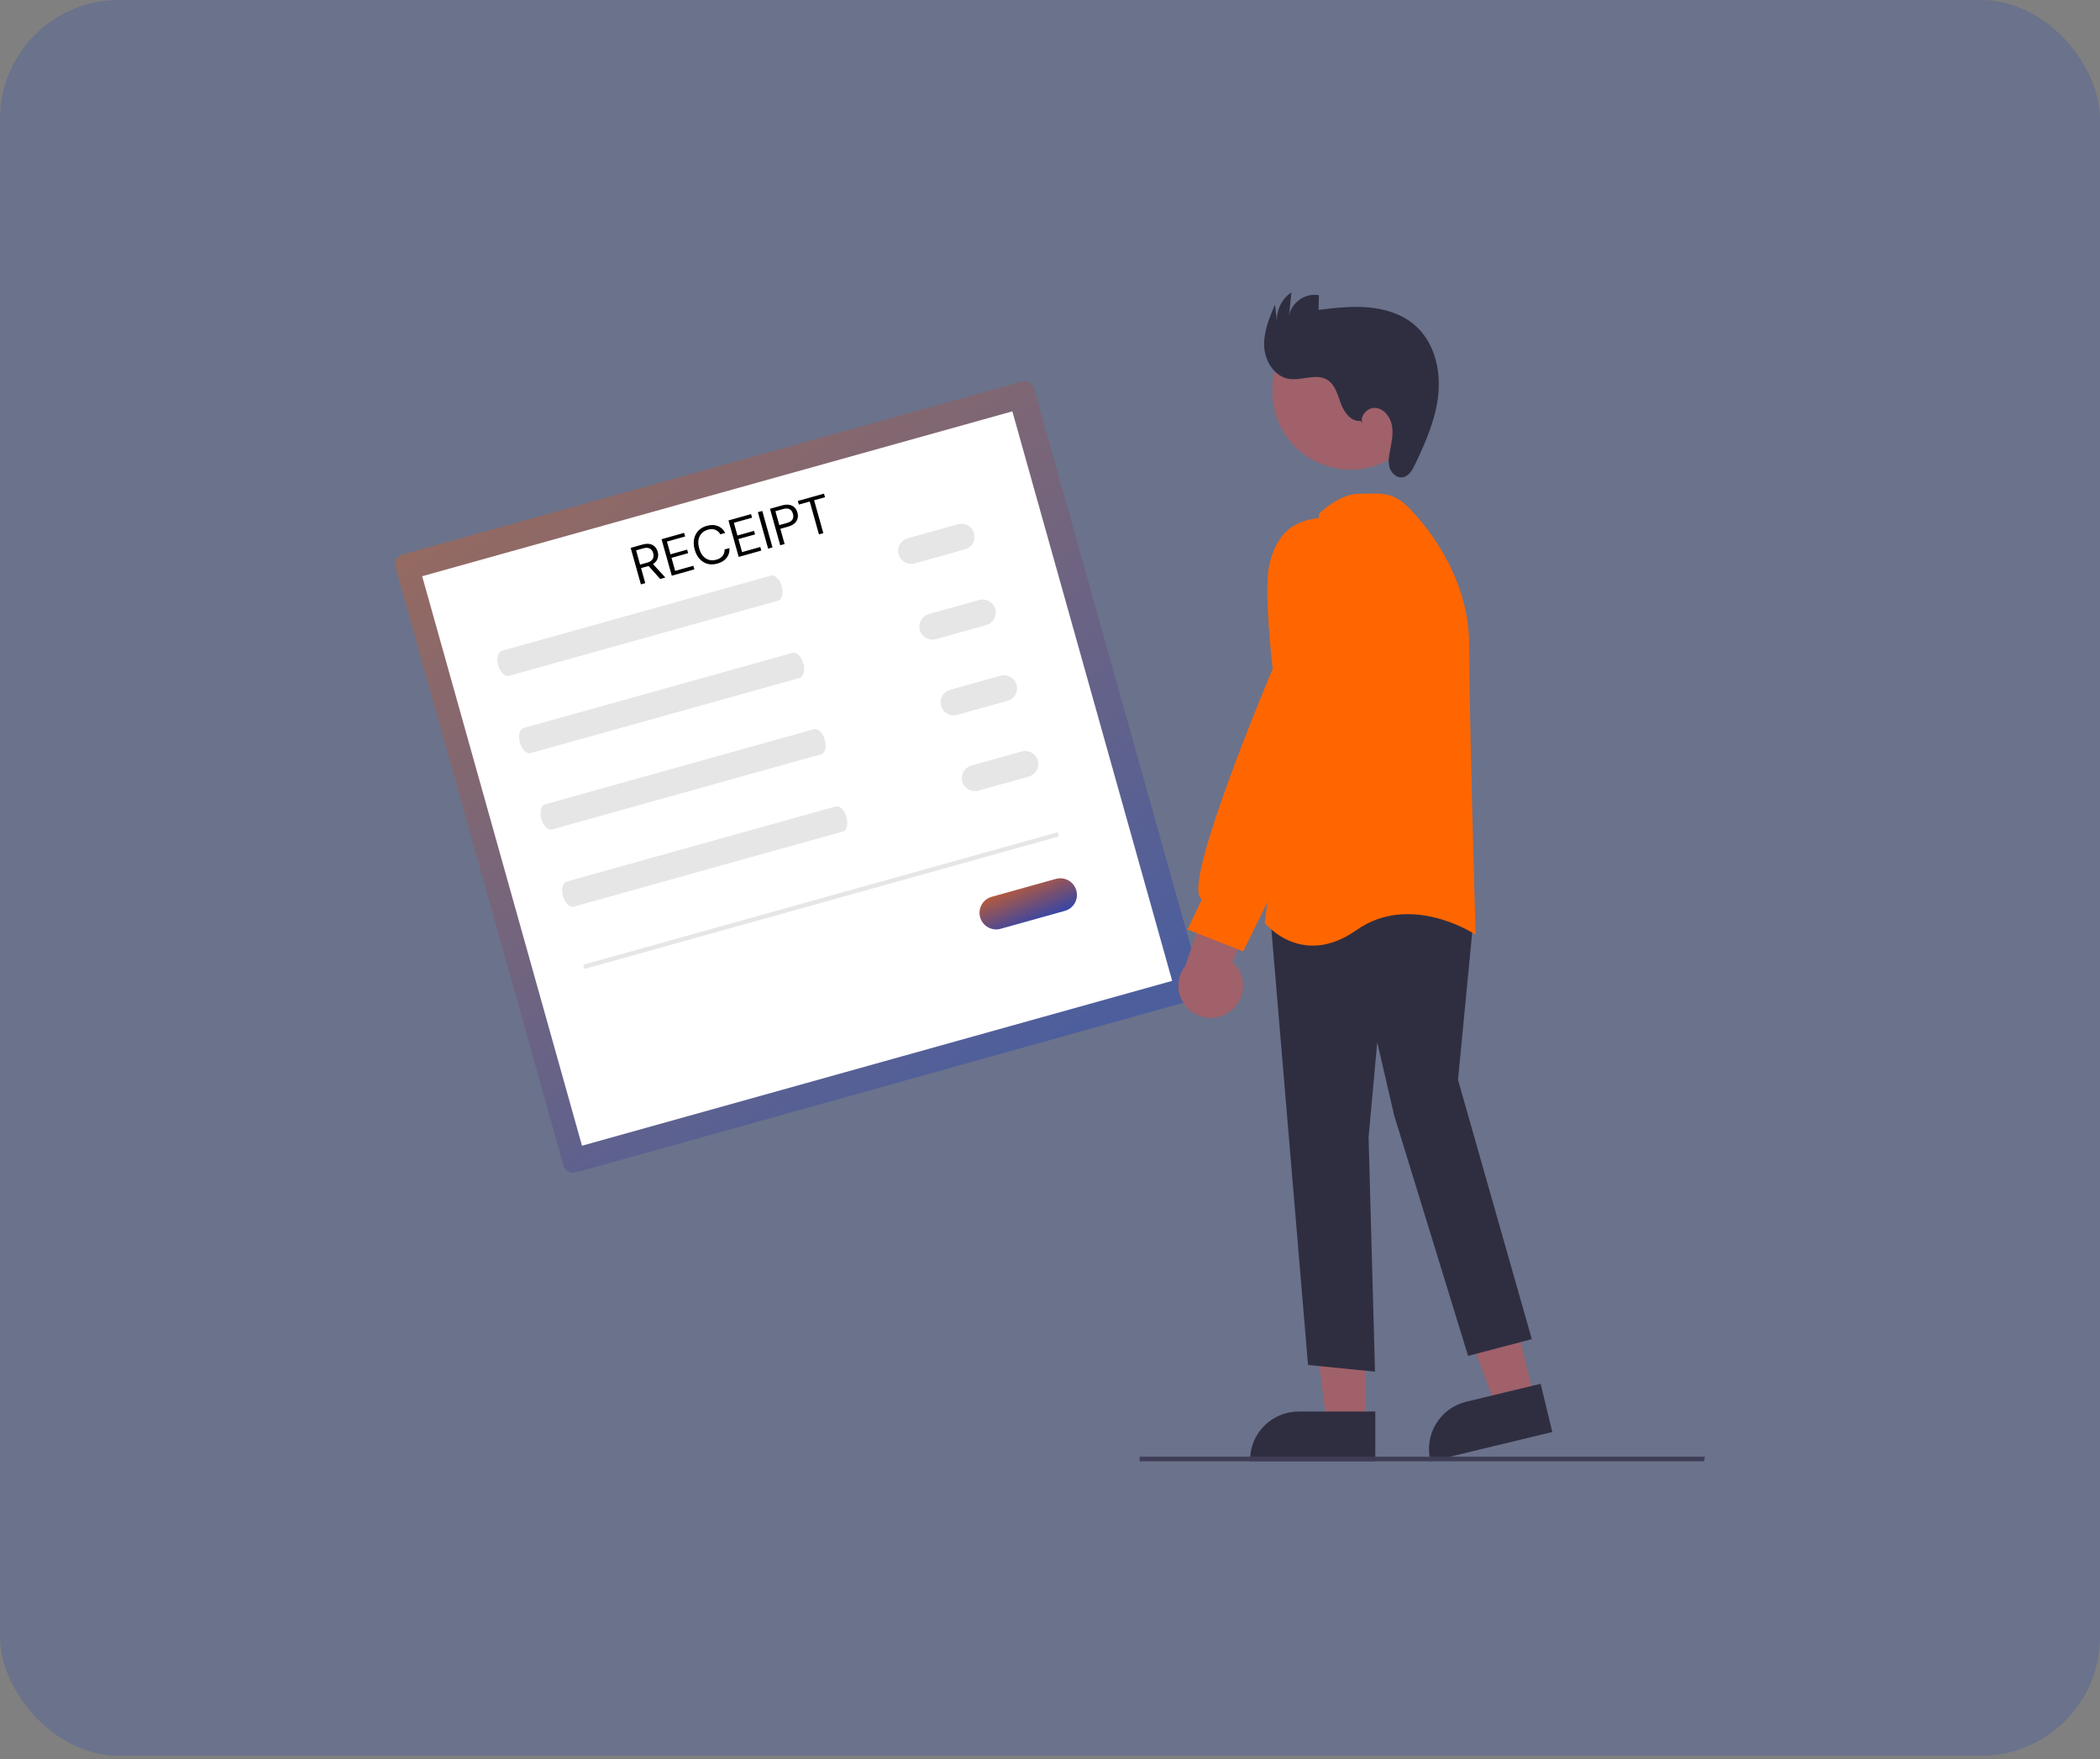<svg width="388" height="325" viewBox="0 0 388 325" fill="none" xmlns="http://www.w3.org/2000/svg">
<rect x="0" y="0" width="388" height="325" fill="#808080" stroke="none"/>
<rect width="388" height="324.39" rx="22" fill="#2042B8" fill-opacity="0.21"/>
<g clip-path="url(#clip0_271_138)">
<path d="M74.356 102.468C73.882 102.601 73.481 102.916 73.239 103.344C72.998 103.772 72.937 104.278 73.069 104.751L104.109 215.343C104.242 215.816 104.558 216.217 104.987 216.457C105.416 216.698 105.923 216.759 106.397 216.627L220.826 184.662C221.3 184.529 221.702 184.214 221.943 183.786C222.184 183.358 222.246 182.852 222.113 182.379L191.074 71.787C190.94 71.314 190.624 70.913 190.195 70.673C189.766 70.432 189.259 70.371 188.785 70.503L74.356 102.468Z" fill="url(#paint0_linear_271_138)" fill-opacity="0.4"/>
<path d="M107.532 211.68L216.576 181.219L187.044 76L78 106.461L107.532 211.68Z" fill="white"/>
<path d="M92.72 120.236C91.993 120.439 91.693 121.645 92.052 122.923C92.41 124.202 93.294 125.077 94.022 124.874L143.755 110.981C144.482 110.778 144.782 109.572 144.424 108.293C144.065 107.015 143.181 106.14 142.453 106.343L92.72 120.236Z" fill="#E6E6E6"/>
<path d="M96.725 134.506C95.998 134.709 95.698 135.915 96.057 137.193C96.416 138.472 97.3 139.347 98.027 139.143L147.76 125.251C148.488 125.047 148.788 123.842 148.429 122.563C148.07 121.285 147.186 120.41 146.459 120.613L96.725 134.506Z" fill="#E6E6E6"/>
<path d="M100.685 148.611C99.957 148.814 99.657 150.02 100.016 151.298C100.375 152.577 101.259 153.452 101.986 153.249L151.719 139.356C152.447 139.153 152.747 137.947 152.388 136.668C152.029 135.39 151.145 134.515 150.418 134.718L100.685 148.611Z" fill="#E6E6E6"/>
<path d="M104.689 162.881C103.962 163.084 103.662 164.29 104.021 165.568C104.38 166.847 105.264 167.722 105.991 167.519L155.724 153.626C156.452 153.423 156.752 152.217 156.393 150.938C156.034 149.66 155.15 148.785 154.423 148.988L104.689 162.881Z" fill="#E6E6E6"/>
<path d="M167.692 99.457C167.387 99.542 167.101 99.686 166.851 99.882C166.602 100.077 166.393 100.319 166.237 100.595C166.082 100.871 165.982 101.174 165.944 101.489C165.906 101.803 165.931 102.121 166.016 102.426C166.102 102.731 166.247 103.016 166.443 103.265C166.639 103.513 166.882 103.721 167.158 103.876C167.435 104.031 167.739 104.13 168.054 104.168C168.369 104.205 168.689 104.181 168.994 104.095L178.291 101.498C178.908 101.325 179.43 100.916 179.744 100.359C180.058 99.803 180.137 99.144 179.965 98.529C179.792 97.915 179.382 97.393 178.824 97.08C178.266 96.767 177.606 96.688 176.99 96.86L167.692 99.457Z" fill="#E6E6E6"/>
<path d="M171.62 113.45C171.315 113.535 171.029 113.68 170.779 113.875C170.529 114.07 170.321 114.312 170.165 114.588C170.009 114.864 169.91 115.168 169.872 115.482C169.834 115.796 169.858 116.114 169.944 116.419C170.029 116.724 170.174 117.009 170.37 117.258C170.566 117.507 170.81 117.714 171.086 117.869C171.363 118.024 171.667 118.123 171.982 118.161C172.297 118.198 172.616 118.174 172.922 118.088L182.219 115.491C182.836 115.319 183.358 114.909 183.672 114.353C183.986 113.796 184.065 113.138 183.893 112.523C183.72 111.908 183.31 111.386 182.752 111.073C182.194 110.76 181.534 110.681 180.917 110.853L171.62 113.45Z" fill="#E6E6E6"/>
<path d="M175.548 127.444C175.242 127.529 174.957 127.673 174.708 127.869C174.458 128.064 174.25 128.306 174.095 128.582C173.939 128.858 173.84 129.161 173.802 129.475C173.764 129.789 173.789 130.107 173.874 130.412C173.96 130.716 174.104 131.001 174.3 131.25C174.496 131.498 174.739 131.706 175.015 131.861C175.291 132.016 175.595 132.116 175.91 132.153C176.225 132.191 176.544 132.167 176.849 132.081L186.147 129.484C186.763 129.312 187.286 128.902 187.6 128.346C187.913 127.789 187.993 127.131 187.82 126.516C187.647 125.901 187.237 125.38 186.679 125.066C186.121 124.753 185.461 124.674 184.845 124.846L175.548 127.444Z" fill="#E6E6E6"/>
<path d="M179.475 141.437C178.859 141.61 178.337 142.019 178.024 142.576C177.711 143.132 177.632 143.79 177.804 144.404C177.977 145.019 178.387 145.54 178.944 145.853C179.501 146.166 180.161 146.246 180.777 146.075L190.074 143.477C190.69 143.305 191.212 142.895 191.525 142.339C191.838 141.782 191.917 141.125 191.745 140.51C191.572 139.895 191.163 139.374 190.605 139.061C190.048 138.748 189.389 138.668 188.772 138.84L179.475 141.437Z" fill="#E6E6E6"/>
<path d="M183.227 165.692C182.838 165.8 182.474 165.984 182.156 166.233C181.838 166.482 181.572 166.79 181.373 167.142C181.175 167.493 181.048 167.88 181 168.28C180.951 168.681 180.982 169.087 181.091 169.475C181.2 169.863 181.385 170.226 181.635 170.543C181.885 170.86 182.194 171.125 182.547 171.323C182.899 171.52 183.287 171.647 183.689 171.694C184.09 171.742 184.497 171.711 184.886 171.601L196.733 168.292C197.518 168.073 198.184 167.551 198.584 166.842C198.984 166.132 199.085 165.294 198.865 164.51C198.645 163.726 198.122 163.062 197.411 162.663C196.7 162.264 195.86 162.163 195.074 162.383L183.227 165.692Z" fill="url(#paint1_linear_271_138)"/>
<path d="M195.42 153.757L107.755 178.246L107.973 179.024L195.638 154.535L195.42 153.757Z" fill="#E6E6E6"/>
<path d="M283.477 258.277L276.446 259.973L266.544 233.725L276.921 231.222L283.477 258.277Z" fill="#A0616A"/>
<path d="M264.317 270L264.269 269.804C263.712 267.493 264.096 265.056 265.338 263.028C266.579 260.999 268.577 259.545 270.892 258.984L284.648 255.666L286.807 264.576L264.317 270Z" fill="#2F2E41"/>
<path d="M252.353 263.055L245.119 263.055L241.678 235.221L252.354 235.221L252.353 263.055Z" fill="#A0616A"/>
<path d="M254.105 269.958L230.967 269.957V269.755C230.967 267.378 231.914 265.098 233.599 263.417C235.284 261.736 237.569 260.791 239.952 260.791H239.953L254.105 260.792L254.105 269.958Z" fill="#2F2E41"/>
<path d="M241.673 252.189L234.649 168.685L263.723 163.339L263.838 163.318L272.347 168.775L269.385 199.507L283.022 247.42L271.247 250.511L257.589 206.075L254.463 192.562L252.861 210.121L254.05 253.424L241.673 252.189Z" fill="#2F2E41"/>
<path d="M233.749 170.579L233.672 170.482L243.718 95.016L243.732 94.918L243.802 94.847C243.95 94.699 247.47 91.229 251.091 91.229C251.614 91.229 252.112 91.216 252.589 91.204C255.36 91.132 257.549 91.074 260.15 93.67C262.8 96.313 271.446 105.967 271.446 119.188C271.446 131.985 272.614 171.755 272.626 172.155L272.643 172.717L272.17 172.41C272.054 172.335 260.424 164.948 250.671 171.815C247.623 173.962 244.885 174.714 242.544 174.714C237.094 174.714 233.795 170.639 233.749 170.579Z" fill="#FF6600"/>
<path d="M256.504 85.002C263.527 81.172 266.108 72.388 262.269 65.382C258.43 58.377 249.625 55.802 242.603 59.632C235.58 63.461 232.999 72.245 236.838 79.251C240.677 86.257 249.482 88.832 256.504 85.002Z" fill="#A0616A"/>
<path d="M227.37 186.797C228.055 186.267 228.616 185.594 229.013 184.824C229.409 184.055 229.631 183.208 229.664 182.343C229.697 181.478 229.539 180.617 229.203 179.819C228.866 179.022 228.357 178.308 227.714 177.728L235.944 158.362L225.168 160.341L219.005 178.427C218.1 179.57 217.646 181.005 217.73 182.46C217.814 183.914 218.43 185.287 219.461 186.319C220.492 187.351 221.867 187.969 223.324 188.057C224.782 188.146 226.221 187.697 227.37 186.797H227.37Z" fill="#A0616A"/>
<path d="M219.419 171.734L222.069 166.152C221.905 166.054 221.77 165.914 221.678 165.747C219.202 161.467 234.157 125.918 235.154 123.56C235.002 122.278 233.432 108.688 234.58 104.107C235.931 98.715 238.705 96.202 243.857 95.704C249.538 95.172 251.071 102.868 251.086 102.947L251.091 122.734L244.571 145.511L229.701 175.774L219.419 171.734Z" fill="#FF6600"/>
<path d="M251.406 77.763C249.669 77.989 248.359 76.216 247.751 74.577C247.143 72.938 246.68 71.029 245.17 70.144C243.106 68.934 240.466 70.389 238.107 69.99C235.442 69.539 233.709 66.722 233.574 64.029C233.438 61.336 234.512 58.746 235.566 56.263L235.934 59.349C235.885 58.303 236.105 57.262 236.575 56.325C237.044 55.389 237.746 54.588 238.614 54L238.14 58.528C238.437 55.991 241.177 54.026 243.682 54.551L243.607 57.249C246.685 56.884 249.789 56.518 252.876 56.797C255.963 57.075 259.072 58.049 261.411 60.077C264.911 63.111 266.189 68.107 265.76 72.712C265.331 77.318 263.425 81.644 261.439 85.824C260.939 86.875 260.248 88.062 259.09 88.196C258.048 88.316 257.096 87.448 256.772 86.453C256.448 85.459 256.606 84.378 256.8 83.351C257.093 81.798 257.462 80.212 257.187 78.656C256.911 77.101 255.79 75.563 254.218 75.373C252.646 75.182 251.038 76.975 251.794 78.363L251.406 77.763Z" fill="#2F2E41"/>
<path d="M314.845 269.991H210.562V269.141H315L314.845 269.991Z" fill="#3F3D56"/>
<path d="M118.414 107.966L116.523 101.226L118.699 100.615C119.225 100.468 119.68 100.434 120.062 100.513C120.445 100.593 120.758 100.761 121.003 101.018C121.249 101.274 121.422 101.586 121.525 101.952C121.644 102.375 121.636 102.789 121.5 103.195C121.371 103.598 121.085 103.938 120.644 104.214L122.93 106.698L121.977 106.966L119.829 104.567L119.771 104.583L118.442 104.956L119.223 107.739L118.414 107.966ZM118.264 104.321L119.573 103.953C120.093 103.807 120.437 103.576 120.604 103.259C120.771 102.942 120.8 102.588 120.69 102.196C120.579 101.798 120.371 101.517 120.069 101.353C119.771 101.18 119.356 101.168 118.823 101.318L117.524 101.683L118.264 104.321ZM124.122 106.364L122.23 99.624L126.399 98.454L126.586 99.119L123.226 100.062L123.885 102.411L126.956 101.549L127.14 102.204L124.069 103.066L124.744 105.473L128.104 104.53L128.291 105.194L124.122 106.364ZM132.545 104.125C131.883 104.311 131.272 104.326 130.709 104.173C130.151 104.011 129.668 103.707 129.259 103.261C128.848 102.808 128.545 102.235 128.351 101.542C128.158 100.855 128.12 100.215 128.237 99.621C128.353 99.021 128.607 98.507 128.999 98.078C129.397 97.648 129.927 97.34 130.588 97.154C131.359 96.938 132.037 96.949 132.622 97.186C133.213 97.415 133.668 97.841 133.989 98.464L133.093 98.716C132.874 98.327 132.568 98.053 132.177 97.892C131.79 97.724 131.327 97.715 130.788 97.867C130.307 98.002 129.918 98.232 129.622 98.558C129.323 98.877 129.133 99.273 129.051 99.746C128.974 100.211 129.017 100.732 129.179 101.31C129.341 101.887 129.577 102.358 129.886 102.721C130.201 103.076 130.569 103.315 130.991 103.439C131.412 103.556 131.863 103.548 132.345 103.412C132.884 103.261 133.276 103.019 133.522 102.687C133.773 102.347 133.892 101.957 133.88 101.517L134.775 101.266C134.822 101.952 134.653 102.547 134.268 103.049C133.889 103.55 133.315 103.909 132.545 104.125ZM136.486 102.894L134.594 96.155L138.763 94.985L138.95 95.649L135.59 96.592L136.249 98.941L139.32 98.079L139.504 98.734L136.433 99.596L137.108 102.003L140.468 101.06L140.655 101.724L136.486 102.894ZM141.92 101.369L140.029 94.629L140.838 94.403L142.729 101.142L141.92 101.369ZM144.158 100.741L142.267 94.001L144.481 93.38C145.008 93.232 145.465 93.197 145.854 93.275C146.243 93.353 146.559 93.517 146.802 93.767C147.052 94.016 147.229 94.326 147.334 94.698C147.436 95.064 147.449 95.417 147.371 95.758C147.294 96.098 147.11 96.406 146.82 96.681C146.529 96.95 146.116 97.159 145.584 97.308L144.178 97.703L144.967 100.514L144.158 100.741ZM143.986 97.019L145.373 96.63C145.912 96.479 146.262 96.259 146.424 95.972C146.59 95.676 146.617 95.329 146.506 94.931C146.392 94.526 146.188 94.244 145.894 94.085C145.605 93.916 145.19 93.908 144.651 94.059L143.265 94.448L143.986 97.019ZM151.313 98.733L149.608 92.658L147.596 93.223L147.409 92.558L152.242 91.202L152.429 91.866L150.417 92.431L152.122 98.506L151.313 98.733Z" fill="black"/>
</g>
<defs>
<linearGradient id="paint0_linear_271_138" x1="60.126" y1="70.504" x2="170.298" y2="212.019" gradientUnits="userSpaceOnUse">
<stop stop-color="#FF6600"/>
<stop offset="1" stop-color="#2042B8"/>
</linearGradient>
<linearGradient id="paint1_linear_271_138" x1="179.424" y1="162.273" x2="184.637" y2="174.782" gradientUnits="userSpaceOnUse">
<stop stop-color="#FF6600"/>
<stop offset="1" stop-color="#2042B8"/>
</linearGradient>
<clipPath id="clip0_271_138">
<rect width="242" height="216" fill="white" transform="translate(73 54)"/>
</clipPath>
</defs>
</svg>

